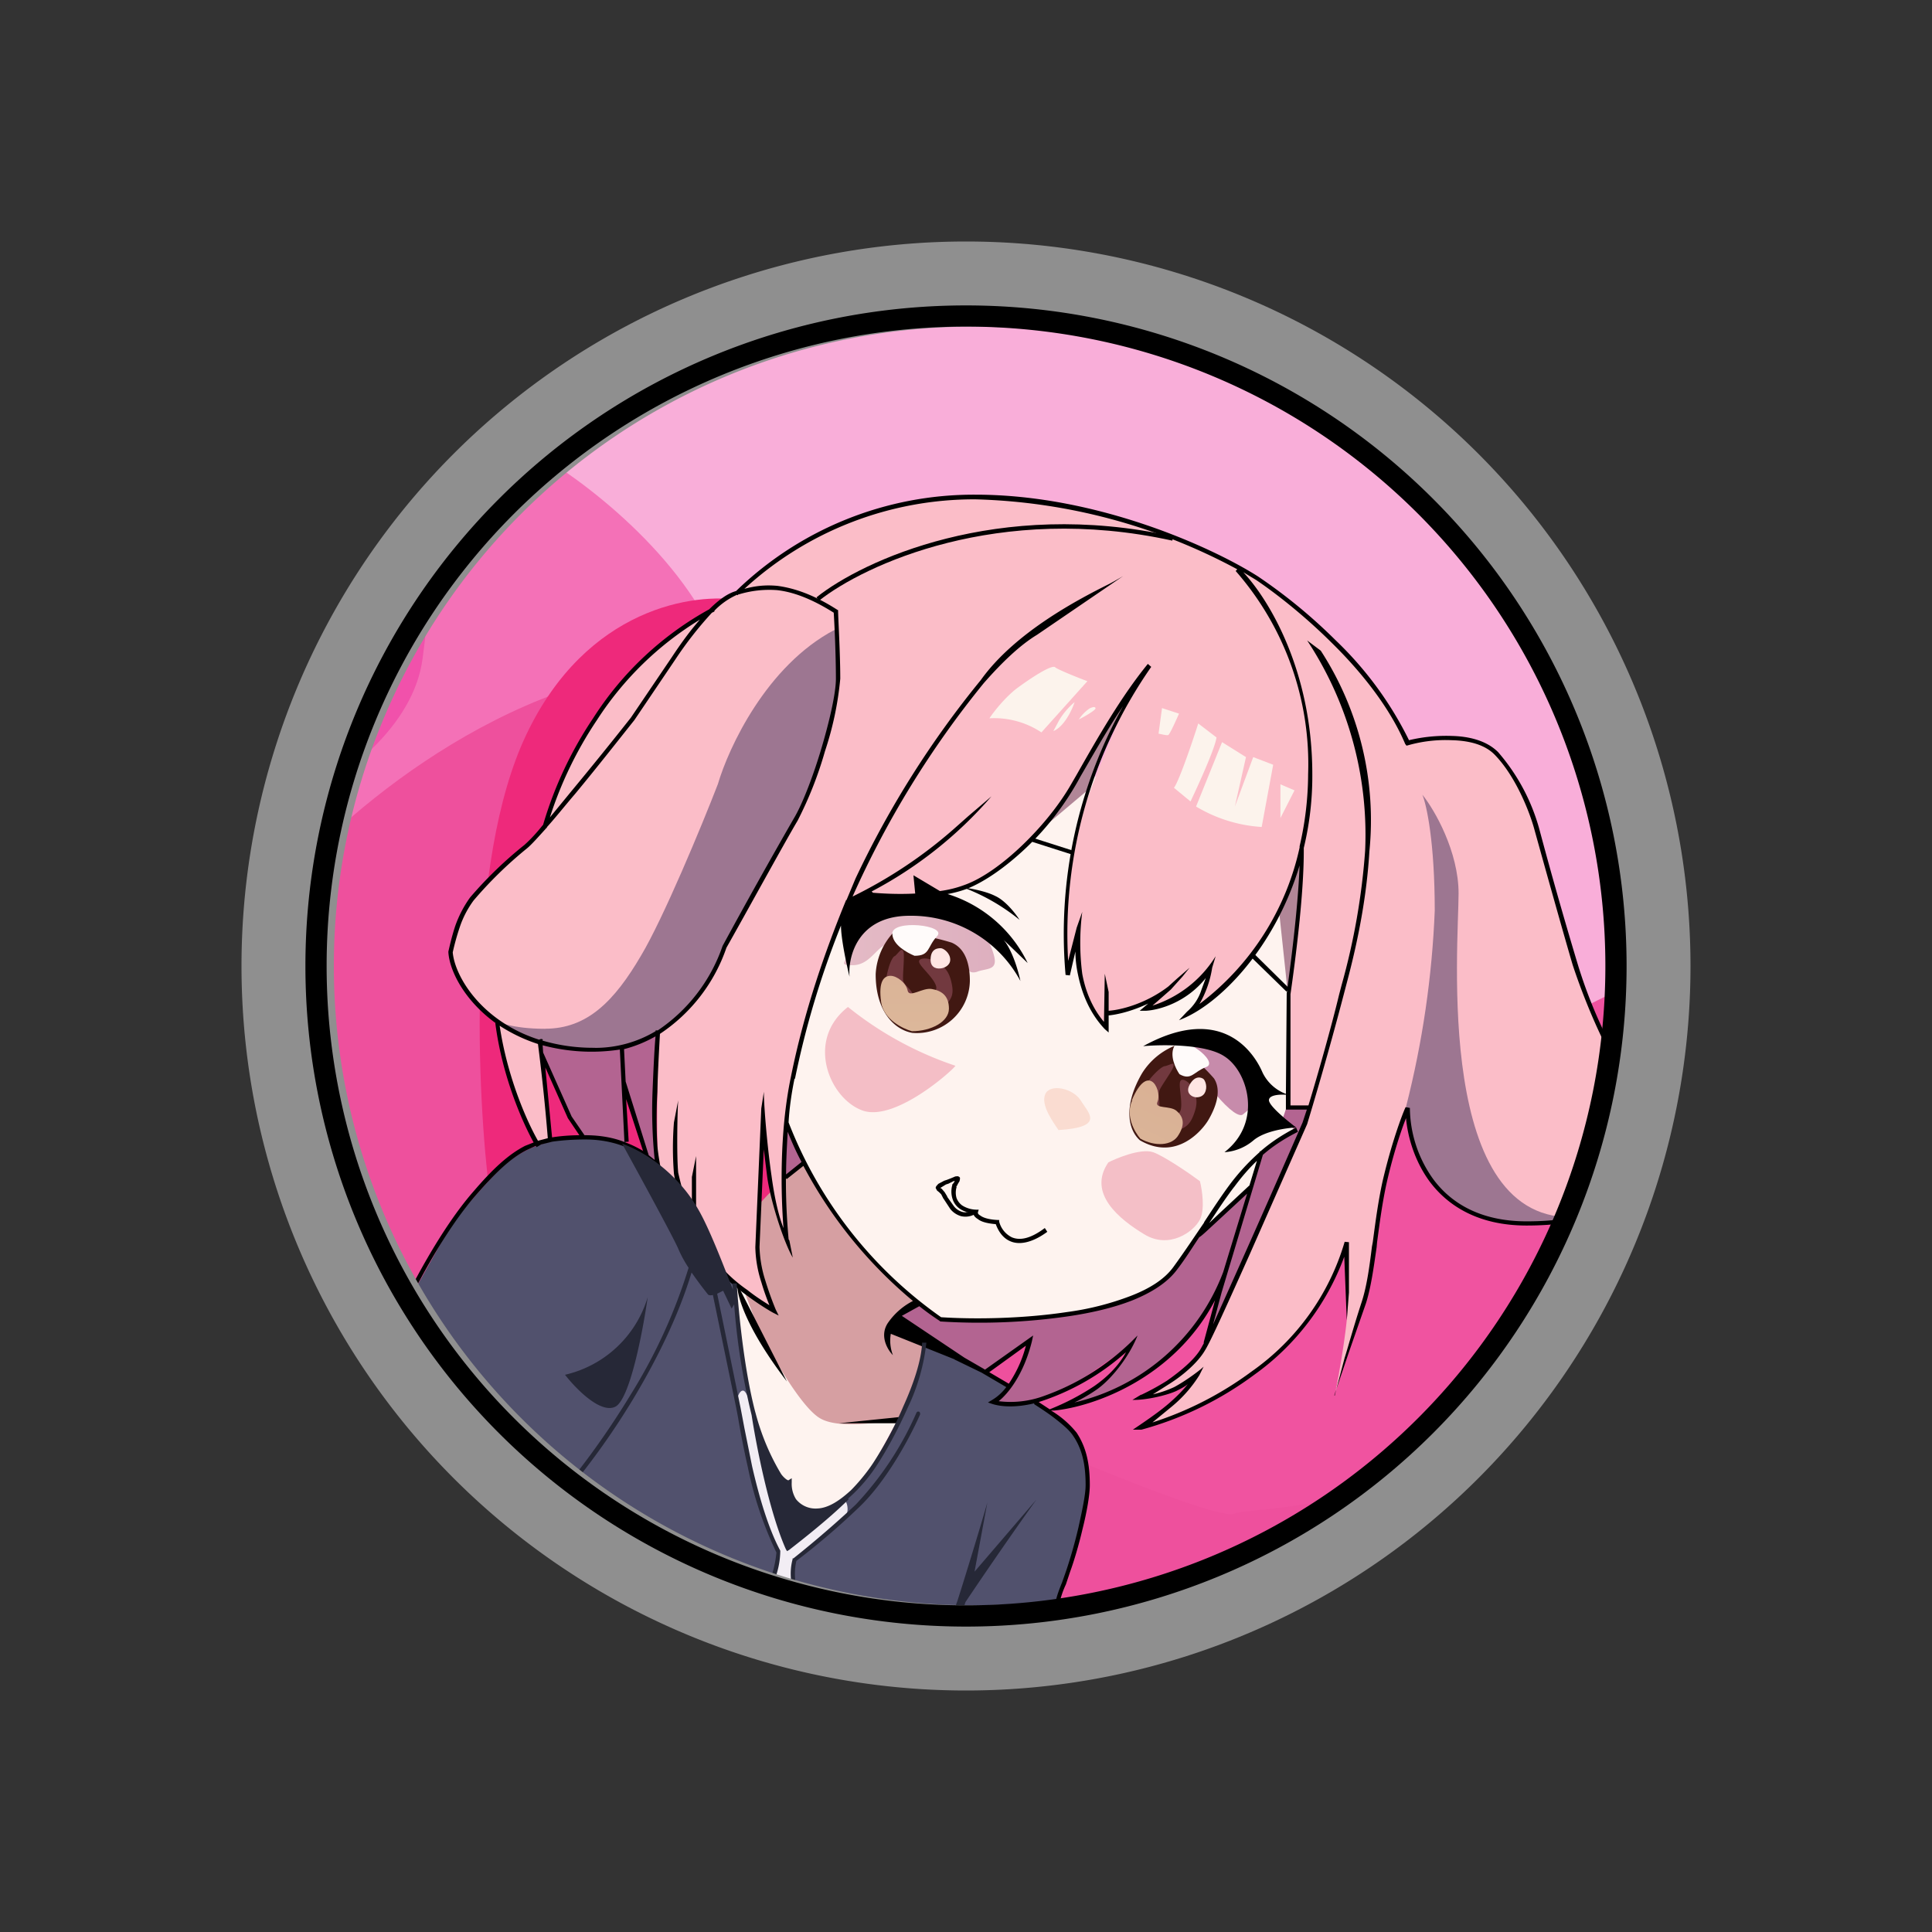 <svg xmlns="http://www.w3.org/2000/svg" width="1em" height="1em" viewBox="0 0 24 24"><rect x="0" y="0" width="24" height="24" fill="#333333" stroke="none"/><g fill="none"><path fill="#F9AED9" d="M9.474 16.002L6.16 5.339c3.394-1.958 5.712-2 7.03-1.879c1.319.122 3.235 1.239 5.152 2.594c1.535 1.09 2.102 3.653 2.197 4.797c.132.529.122 2.234-1 4.79c-1.398 3.198-2.515 2.796-2.754 2.955c-.19.132-4.955-1.673-7.305-2.594z"/><path fill="#F471B7" d="M8.961 8.104c-.45-1.202-1.752-2.17-2.35-2.504c-.212.053-.668.164-.795.228c-.148.074-1.318 2.154-1.905 3.594c-.477 1.155-.551 1.806-.53 1.986z"/><path fill="#EE509D" d="M14.625 17.257c-2.806-.233-4.574-3.24-5.109-4.718c.604-1.503 1.223-4.462-1.112-4.267c-2.345.202-4.33 2.007-5.029 2.886l.62 3.563l1.376 3.028c1.016.757 3.176 2.303 3.669 2.451c.62.185 1.667.312 4.637.148c2.372-.132 4.31-1.996 4.982-2.911c-.175.037-1.233.052-4.034-.18"/><path fill="#F151AB" d="M5.25 8.177c-.11.863-1.016 1.499-1.45 1.71c.455-.974 1.376-2.938 1.45-3.017c.09-.106.143.227 0 1.307"/><path fill="#EE297B" d="M6.536 9.13c.752-1.588 2.096-1.773 2.673-1.673c.265 2.017.795 6.083.795 6.195c0 .121-.292 1.625-.44 2.36l-3.478-1.148c-.16-1.25-.302-4.15.45-5.734"/><path fill="#F053A0" d="M14.78 15.4c1.71-1.271 4.415-2.669 5.558-3.214c.064.355.186 1.117.17 1.355c-.021.297-.614 2.05-1.758 3.674c-1.138 1.626-3.166 1.483-3.42 1.589c-.201.08-2.17-.741-3.123-1.165c.143-.217.868-.974 2.573-2.24"/><path fill="#D69FA2" d="M10.01 14.403c-.18.122-.52.487-.668.652c-.058.158-.18.508-.18.614v1.064c0 .164.71 1.133.805 1.28c.1.15.847.16 1.165-.327c.254-.387.344-.847.36-1.033l-.255-.084c-.053-.053-.137-.16-.105-.196l.36-.286c-.424-.614-1.308-1.81-1.483-1.684"/><path fill="#51516D" d="M8.522 19.545c-1.71-.736-3.091-2.415-3.568-3.166l.672-1.202c.117-.138.387-.455.567-.635c.228-.228.646-.508 1.445-.355c.636.127 1.123 1.133 1.281 1.62l.217.148c.043.365.133 1.17.202 1.514c.084.424.222.578.296.752c.053.143.138.185.17.19c.015.165.052.287.243.355c.159.053.424-.116.53-.211l.296-.36l.265-.514l.137-.212l.138-.413l.074-.391l.927.476l.444.265l.471.36l.133.275l.047.254v.318l-.09.402l-.116.44a3.6 3.6 0 0 0-.175.529a.8.8 0 0 0 0 .302c-1.487.026-2.472.185-4.606-.736z"/><path fill="#F2EDF4" d="M9.242 17.278c.043.027.096.19.117.275c.053.238.159.763.211.964c.037.201.16.556.212.71l.244-.186l.466-.387c.026-.026.068.138 0 .186l-.62.53c0 .01 0 .052-.026.121c-.027.08.02.159.026.307a.27.27 0 0 1-.09.228l-.18-.058a1 1 0 0 1-.047-.202q.068-.236.116-.476l-.037-.095l-.138-.308l-.137-.47a28 28 0 0 0-.212-.97c-.005-.047.037-.195.095-.169"/><path fill="#FEF3EF" d="M9.184 16.553a2.8 2.8 0 0 1-.021-.735l.264.709s.482.942.768 1.096c.228.127.741.053.964 0c-.117.227-.376.698-.434.762c-.059.064-.212.201-.276.265a.51.51 0 0 1-.429.106c-.195-.053-.211-.26-.19-.355l-.042.021a3 3 0 0 1-.175-.19c-.037-.053-.17-.44-.186-.461a6.3 6.3 0 0 1-.243-1.218m.789-2.133c-.01-.053-.159-.413-.228-.582a5.84 5.84 0 0 1 .842-2.722l1.832-.762l1.307-.778l2.17 1.726l.123.984v1.43l-.085.18l.19.132l-.19.111l-.265.212l-.106.37l-.439.398l-.302.317l-.312.424l-.223.159l-.301.132a3.6 3.6 0 0 1-.678.159c-.307.053-.847.08-1.08.09h-.53l-.28-.223l-.45-.402l-.344-.37l-.35-.487q-.165-.24-.301-.498"/><path fill="#C78BAB" d="M15.087 13.577c-.16-.19-.26-.487-.292-.614c.106 0 .37.07.646.34c.334.343.037.502 0 .54c-.042.036-.159-.033-.354-.266"/><path fill="#B36491" d="m6.743 13.165l-.043-.206l.403.058c.19.026.338.016.582 0c.19-.01.413-.133.498-.19l-.059 1.212c-.01.053.021.307.037.423l-.143-.111l-.264-.842l.031.72l-.248-.063q-.15-.03-.302-.037l-.19-.34l-.302-.63zm3.245 1.292l-.233-.487l-.016.656zm1.175 1.927l1.08.656l.567-.413q-.108.31-.265.599l-.18.174c.037.022.17.053.424 0s.455-.137.518-.174l.742-.52c-.053.107-.207.355-.318.446c-.106.084-.397.243-.53.317c.327-.03.641-.14.916-.317c.303-.195.57-.44.789-.726c.159-.222.265-.476.302-.571l-.233.846l.492-1.027c.09-.19.524-1.201.73-1.683l.07-.249h-.281l-.053.159l.148.132a8 8 0 0 0-.423.318c-.016.016-.09.265-.122.392l-.635.571c-.07.133-.254.43-.392.54l-.053.053c-.143.117-.26.212-.656.297c-.36.08-.81.153-.99.18h-1.128l-.302-.201l-.222.2z"/><path fill="#FBBDC8" d="M6.415 13.657c.064.18.201.434.265.54l.17-.032l-.07-.534l-.058-.524v-.17c.037.027.233.085.672.1c.44.017.71-.158.79-.248c-.017.46-.038 1.45 0 1.689c.042.296.222.656.232.683c.01.021.143.143.212.201v-.095l.01-.106c.053.127.186.418.286.572c.106.158.498.428.683.545l-.074-.244l-.111-.423v-.28l.042-1.08l.032-.117l.133.863l.137.365l-.032-.842l.032-.508l.053-.487l.249-.985c.048-.19.318-.937.45-1.286c.18-.032.651-.106 1.101-.149a1.9 1.9 0 0 0 1.112-.577c.069-.079.318-.38.423-.524l.323-.508c.127-.212.382-.63.392-.662c.01-.031.127-.17.185-.238c-.153.344-.487 1.128-.608 1.504c-.149.47-.212 1.456-.212 1.588c-.005.116.02.307.037.392l.106-.387c.016.148.058.477.1.635c.043.16.186.345.254.413l.032-.174c.265 0 .567-.143.683-.212l-.19.185c.29-.02.635-.317.767-.46c-.026.158-.159.391-.212.487c.26-.172.49-.387.678-.636c.348-.398.582-.882.678-1.403q0 .918-.164 1.822v1.413h.275l-.44 1.075c-.275.609-.83 1.837-.873 1.911c-.053.095-.196.222-.302.312c-.085.07-.317.212-.423.281a1.16 1.16 0 0 0 .582-.233a.5.5 0 0 1-.111.18c-.064.063-.344.307-.477.418c.117-.037.408-.137.652-.233c.301-.116.635-.444.847-.55c.2-.106.476-.503.667-.736c.148-.185.264-.556.307-.715c.01.122.037.424.037.683c.005.254-.1.863-.154 1.133c.085-.275.276-.873.344-1.059c.07-.19.122-.519.138-.667l.074-.582l.17-.704l.143-.471c.052.465.412 1.387 1.408 1.387c1.577 0 1.61-.752 1.61-1.107c0-.28-.186-.598-.281-.72a6 6 0 0 1-.424-.847a10 10 0 0 1-.36-1.112l-.471-1.535c-.074-.148-.265-.466-.418-.567c-.196-.127-.307-.116-.456-.137a1.6 1.6 0 0 0-.487.042a.2.2 0 0 1-.106 0c-.423-.974-1.556-1.837-2.07-2.15l-.915-.423c-.424-.153-1.472-.466-2.266-.466a4.6 4.6 0 0 0-2.028.456a9 9 0 0 0-1.075.74a1.7 1.7 0 0 0-.354.255c-.011 0-.27.148-.371.233c-.09.085-.328.28-.434.392a12 12 0 0 0-.545.65a14 14 0 0 0-.466.816a5 5 0 0 0-.164.519l-.413.408a17 17 0 0 0-.551.56c-.053.064-.106.266-.132.318a1.3 1.3 0 0 0-.085.318q.001.158.122.37q.186.273.444.477c.053.254.186.794.244.974"/><path fill="url(#IconifyId195ac99e25a590abd49775)" d="M12.143 12.07c-.122.042-.132-.064-.148-.08a1.5 1.5 0 0 0-.995-.254c-.122.053-.207.254-.408.254s-.058-.042-.053-.185c.01-.143.402-.45.545-.503c.149-.053.911.042.996.1c.084.054.227.303.27.477c.042.175-.085.148-.207.19"/><path fill="#9D7691" d="M6.774 12.78c-.413 0-.61-.086-.657-.128c.127.133.577.397 1.34.397c.767 0 1.286-.693 1.45-1.038l.106-.28l.17-.307l.746-1.345l.117-.238l.285-.852l.096-.514l-.032-.678l-.027.027c-.847.445-1.318 1.466-1.45 1.916c-.201.52-.678 1.668-.953 2.128c-.334.572-.673.911-1.191.911m11.345-1.68c0-.518-.296-1.037-.45-1.227c.053.127.154.593.154 1.44c-.033.82-.152 1.634-.355 2.43c.01.084.053.338.17.64c.147.376.386.567.793.736c.328.133.916.053 1.165 0c-1.784.117-1.477-3.367-1.477-4.023z"/><path fill="#FCF3EC" d="M12.937 9.098a1.06 1.06 0 0 0-.646-.175c.052-.08.195-.26.338-.37c.186-.138.434-.297.477-.265c.026.026.275.127.402.174zm.222-.154l-.074.138c.132-.053.232-.26.264-.36a.9.9 0 0 0-.19.222m.238 0a.5.5 0 0 1 .137-.143c.053-.026.075-.02.075 0c0 .021-.143.106-.212.138zm1.038-.148l-.043.318c.032.005.106.026.122.016c.021-.016.095-.18.132-.265zm.148.99l.206.17c.096-.202.302-.652.323-.795l-.227-.174c-.075.238-.244.73-.302.799m1.09.487a1.8 1.8 0 0 1-.815-.254l.323-.8l.297.186l-.138.614l.228-.614l.248.095zm.233-.53l.175.075l-.175.344v-.424z"/><path fill="#411812" d="M10.878 12.106c0 .444.222.683.455.725a.66.66 0 0 0 .715-.646c0-.148-.027-.392-.228-.476a3 3 0 0 0-.72-.127a.82.82 0 0 0-.222.518z"/><path fill="#FFFBFA" d="M11.085 11.598c0 .138.185.238.275.275c.196 0 .153-.105.28-.243c.133-.138-.556-.212-.556-.032"/><path fill="#72393F" d="M11.11 11.878c-.063.053-.105.276-.105.313a.4.4 0 0 0 0 .159c.02.063.174.153.407.248c.233.096.212 0 .318-.095c.095-.095.122-.153.09-.296s-.08-.17-.111-.212c-.032-.053-.223-.117-.28-.074c-.054.037.084.137.168.264c.085.133-.01.127-.031.143s-.09.09-.138.096c-.042.01-.074-.053-.106-.106c-.037-.053-.085-.085-.1-.127c-.016-.043.02-.313 0-.37c-.021-.054-.048.004-.106.057z"/><path fill="#FFE6E3" d="M11.56 11.922c0 .11.09.116.138.106c.037-.006.106-.037.106-.106c0-.085-.085-.143-.117-.143c-.031 0-.127 0-.127.143"/><path fill="url(#IconifyId195ac99e25a590abd49776)" d="M10.946 12.45c.032.212.265.328.382.36c.238 0 .46-.117.46-.28c0-.16-.09-.223-.212-.244c-.116-.021-.28.116-.301.02c-.016-.094-.133-.184-.212-.184c-.08 0-.154.063-.117.328"/><path fill="#411812" d="M14.186 13.334c-.228.392-.18.693-.026.831c.455.265.778-.127.852-.254s.175-.35.069-.514a2.3 2.3 0 0 0-.471-.413a.86.86 0 0 0-.424.35"/><path fill="#FFFBFA" d="M14.594 12.984c-.074.121.01.29.058.36c.149.084.175-.032.334-.09c.164-.064-.307-.419-.392-.265z"/><path fill="#72393F" d="M14.467 13.244c-.074.021-.212.19-.228.222a.5.5 0 0 0-.084.143c-.016.059.053.202.18.387c.121.18.158.09.28.053c.117-.042.17-.08.217-.212c.053-.143.021-.185.027-.238c0-.053-.111-.196-.175-.185c-.058.01-.01.158-.01.307c0 .148-.07.105-.09.105c-.027.006-.117.043-.154.027c-.032-.01-.027-.085-.027-.143s-.016-.106-.005-.148c.005-.048.17-.26.18-.318s-.037-.016-.106 0z"/><path fill="#FFE6E3" d="M14.78 13.472c-.054.095.01.143.052.154c.027.01.101.01.133-.048c.042-.074.005-.159-.016-.175s-.1-.053-.17.07"/><path fill="url(#IconifyId195ac99e25a590abd49777)" d="M14.065 13.667c-.09.196.032.397.1.477c.176.1.398.095.477-.048c.085-.137.053-.228-.026-.296c-.08-.07-.275-.021-.238-.111s-.011-.223-.07-.255c-.052-.031-.142-.015-.248.233z"/><path fill="#000" fill-rule="evenodd" d="m11.878 14.741l.016-.021v-.005l.026-.043l.005-.026v-.016a.04.04 0 0 0-.02-.016c-.011-.005-.027 0-.038 0q-.052.023-.106.043l-.031.01l-.07.037a.1.1 0 0 0-.02.021a.05.05 0 0 0-.017.032l.017.032l.026.021l.026.026l.027.053l.005.006l.08.122c.033.043.08.074.132.09a.24.24 0 0 0 .159-.016q.014.03.053.053c.037.031.106.053.222.063c.027.074.08.17.18.212c.106.047.265.026.46-.117l-.031-.047c-.19.143-.318.153-.408.116a.3.3 0 0 1-.159-.196v-.02h-.02c-.122-.006-.186-.033-.212-.054c-.038-.02-.032-.037-.032-.042l.01-.032h-.031a.34.34 0 0 1-.175-.053a.2.2 0 0 1-.069-.09a.24.24 0 0 1 0-.137v-.006zm.143.318a.3.3 0 0 1-.096-.042a.23.23 0 0 1-.09-.117a.3.3 0 0 1-.005-.18v-.01c.01 0 .01-.011.016-.016l.005-.006l.01-.016h-.015l-.064.032l-.031.01l-.07.043l.017.01l.037.043l.032.053v.005l.079.111a.2.2 0 0 0 .106.075c.016.005.042.01.069 0z" clip-rule="evenodd"/><path fill="#B18697" d="m12.954 10.286l.571-.482l.28-.699l.25-.508l-.28.387l-.414.72l-.307.44l-.106.142zm3.187.392l-.143.365l-.106.302l.106.995l.143-.91l.026-.816z"/><path fill="#000" d="M14.563 6.716c-2.16-.476-3.828.302-4.39.747l-.03-.043c.57-.455 2.254-1.238 4.43-.757z"/><path fill="#000" fill-rule="evenodd" d="M12.121 6.203a4.22 4.22 0 0 0-2.874 1.112c.116-.032.248-.053.412-.037c.202.027.445.106.742.297l.01.005v.016c.005.159.027.54.027.836a4 4 0 0 1-.19.9a4.7 4.7 0 0 1-.34.863c-.158.265-.65 1.165-.884 1.578a2.1 2.1 0 0 1-.826 1.07c-.01.19-.026.46-.032.72a6 6 0 0 0 0 .671c.016.16.053.382.128.593c.063.186.158.366.312.477H8.6a5 5 0 0 1-.138-.37a2 2 0 0 1-.09-.355a4 4 0 0 1 0-.636l.053-.275c-.01.122-.021.688 0 .9q.067.296.17.582v-.529l.052-.26v.683c.032.133.122.445.286.662c.085.106.212.223.35.318c.1.08.2.143.275.19a3 3 0 0 1-.1-.285a1.5 1.5 0 0 1-.075-.435l.074-1.725l.032-.207c0 .201.048.725.095 1.043c.032.238.08.477.149.651c-.032-.407-.053-1.18.09-1.869c.169-.841.434-1.588.688-2.207h.005l.111-.265c.416-.883.939-1.712 1.557-2.467c.423-.593 1.217-1.006 1.599-1.196q.085-.045.169-.096l-1.07.73c-.211.128-.433.34-.661.6c-.658.808-1.206 1.7-1.63 2.651a5.7 5.7 0 0 0 1.254-.836l.185-.164l.286-.244a5.1 5.1 0 0 1-1.488 1.181l.016.016c.122.01.318.021.52.01h.005l-.022-.227l.329.196a1.4 1.4 0 0 0 .317-.08c.217-.08.471-.264.704-.487s.45-.487.598-.741l.08-.138c.27-.476.556-.974.884-1.376l.042.037a5.8 5.8 0 0 0-1.032 3.653l.106-.413l.069-.196a3 3 0 0 0 0 .768c.037.206.121.423.27.598l.01-.598l.048.227v.233c.154-.01.466-.09.741-.301l.106-.096l.159-.138l-.09.112l-.143.159l-.228.2a1.44 1.44 0 0 0 .784-.613l-.043.143a1.3 1.3 0 0 1-.158.45a3.32 3.32 0 0 0 1.244-1.943v-.016a4 4 0 0 0 .106-.895a3.64 3.64 0 0 0-.9-2.525l.02-.021c-1-.54-2.113-.838-3.25-.869m-2.245 7.2a11 11 0 0 1 .572-1.906c0 .165.07.488.106.636c-.021-.254.106-.757.747-.757a1.54 1.54 0 0 1 1.376.81c-.069-.313-.175-.477-.212-.514l.302.291a1.65 1.65 0 0 0-.995-.857a1.4 1.4 0 0 0 .238-.064c.228-.09.487-.275.725-.498c.277-.26.509-.565.689-.9c.169-.29.338-.592.529-.873a5.8 5.8 0 0 0-.715 3.34l.053.006l.069-.297q0 .136.032.286c.048.233.143.477.333.678l.048.042v-.212c.106-.01.291-.052.492-.148l-.106.09h.08c.159-.01.497-.1.741-.407l-.053.143a.6.6 0 0 1-.18.275l-.1.106c.492-.18 1.19-.895 1.498-1.922c-.021.556-.117 1.27-.16 1.588l-.01 1.25a.53.53 0 0 1-.29-.265c-.085-.201-.472-.884-1.483-.328c.238-.022.783-.027 1.01.127c.292.185.477.82 0 1.19a.62.62 0 0 0 .36-.147c.139-.117.409-.154.53-.16c-.11-.084-.333-.264-.338-.338c0-.064.121-.074.211-.069v.185h.26l-.053.16q-.547 1.257-1.112 2.509l.106-.397l.513-1.71q.181-.159.435-.286l-.022-.053c-.174.09-.317.185-.444.296h-.01v.01a2.7 2.7 0 0 0-.371.403c-.106.143-.207.297-.318.466v.005c-.117.17-.238.355-.381.551c-.111.154-.297.27-.53.36a3.5 3.5 0 0 1-.794.201c-.566.085-1.17.09-1.562.064a5.3 5.3 0 0 1-1.895-2.42c.01-.18.037-.365.074-.545zm5.454 1.345c.09-.122.18-.228.285-.328l-.095.312v-.005l-.376.35l-.122.116c.106-.16.202-.307.307-.445m-.149.37l.313-.29l-.297.974a2.61 2.61 0 0 1-1.848 1.62a2 2 0 0 0 .276-.16c.196-.137.413-.428.508-.672l-.08.08a3 3 0 0 1-1.085.672a1.2 1.2 0 0 1-.56.064c.12-.096.311-.334.412-.741l.016-.075l-.598.424l-.016-.01l-.239-.138l-.778-.52l.217-.12q.12.096.255.184l.005.006h.005a7.7 7.7 0 0 0 1.583-.064c.286-.042.566-.106.805-.201c.233-.095.429-.217.55-.381c.106-.138.19-.276.276-.403c.01 0 .069-.053.148-.127zm-3.324 1.769l.338.164l.307.18a.6.6 0 0 1-.174.159l-.053.032l.058.02c.106.032.28.048.519-.01l-.005.01c.058.038.158.101.248.17c.096.074.186.148.233.217c.122.175.16.376.16.62c0 .116-.043.317-.09.529a6 6 0 0 1-.15.53l-.052.148c-.064.159-.122.301-.106.609h.053a1.1 1.1 0 0 1 .1-.583l.053-.159c.043-.116.106-.323.154-.53c.053-.21.09-.423.09-.544c0-.25-.037-.46-.164-.652a1.2 1.2 0 0 0-.318-.275h.043c.476-.047 1.482-.392 1.995-1.371l-.143.53h.006l-.037.068c-.08.143-.265.291-.424.403a3 3 0 0 1-.317.174h-.006l-.106.064c.16.005.419-.053.546-.111c.053-.027.106-.053.143-.085c-.064.08-.143.159-.228.233c-.138.122-.37.275-.455.333h.106a4.2 4.2 0 0 0 1.403-.683c.511-.365.9-.876 1.117-1.466l.031.789l.027-.344v-.625l-.053-.005a3 3 0 0 1-1.154 1.61c-.374.277-.79.492-1.234.634l.244-.2q.2-.166.339-.387l.053-.106c-.053.053-.244.19-.366.254q-.122.057-.264.09l.2-.127c.17-.106.356-.265.446-.418c.074-.117.296-.614.55-1.18l.72-1.632q.258-.852.482-1.715c.09-.339.249-.963.291-1.673a3.87 3.87 0 0 0-.604-2.493l-.169-.127c.51.773.763 1.689.72 2.615a8.4 8.4 0 0 1-.291 1.662l-.032.122c-.095.397-.265.995-.381 1.377h-.223V12.35c.053-.37.17-1.239.165-1.816a3.8 3.8 0 0 0 .106-.916c0-1.286-.54-2.17-.858-2.51l.159.096c.227.153.593.434.953.794c.36.355.71.794.9 1.244l.016.021l.02-.005a1.7 1.7 0 0 1 .54-.063c.213.005.414.052.54.185c.265.275.435.725.488.921c.11.397.36 1.292.476 1.684c.16.487.397 1.021.567 1.28s.35.551.35.848c0 .148-.011.407-.197.635c-.185.228-.556.424-1.291.424c-.583 0-.948-.233-1.165-.53a1.54 1.54 0 0 1-.286-.879l-.053-.01c-.053.116-.18.466-.286.921c-.058.265-.09.519-.122.757l-.01.053c-.032.26-.064.492-.127.688c-.106.323-.18.598-.212.694l-.122.46v.01h-.005v-.01l.18-.53l.212-.608c.063-.201.095-.44.132-.694l.005-.058c.032-.238.064-.492.122-.752c.08-.349.175-.635.238-.794c.021.233.106.53.291.784c.228.307.61.55 1.207.55c.742 0 1.133-.195 1.335-.439c.196-.244.211-.53.211-.678c0-.307-.195-.614-.365-.873a6 6 0 0 1-.55-1.27a56 56 0 0 1-.477-1.679a2.45 2.45 0 0 0-.508-.942c-.143-.143-.36-.196-.577-.201a2 2 0 0 0-.53.053a4.4 4.4 0 0 0-.91-1.24a6.6 6.6 0 0 0-.964-.793c-.53-.34-1.975-1.017-3.51-1.017a4.24 4.24 0 0 0-2.975 1.197c-.111.031-.222.116-.334.227a4 4 0 0 0-1.44 1.35a4.8 4.8 0 0 0-.624 1.329l-.006.005a2 2 0 0 1-.227.244a5 5 0 0 0-.673.651a1.4 1.4 0 0 0-.185.355c-.042.127-.069.248-.085.317v.011c.016.238.207.604.588.879h-.005c.084.656.333 1.223.476 1.482l-.106.042c-.206.106-.397.281-.646.572c-.407.466-.794 1.218-.937 1.53l.053.021c.138-.317.52-1.058.922-1.514c.254-.29.434-.46.635-.56l.106-.049l.01.016l.053-.031h-.005l.148-.037c.117-.016.249-.027.408-.027c.487 0 .783.233.879.355c.02.106.053.222.09.339c.079.217.206.434.407.556l.074.042l-.031-.074l-.037-.09v-.032c.047.154.127.339.238.487c.09.117.222.233.36.334c.132.1.265.185.35.233l.073.037l-.037-.075a4 4 0 0 1-.127-.354a1.5 1.5 0 0 1-.074-.424l.053-1.212l.042.339c.043.317.212.826.318 1.006l-.042-.212l-.01-.016v-.005a8 8 0 0 1-.033-.752l.01.01l.207-.164c.34.643.803 1.213 1.361 1.678a.85.85 0 0 0-.302.26c-.122.164-.016.344.053.413a.5.5 0 0 1-.026-.265l.794.318zm1.185.62a3 3 0 0 0 .551-.287c.159-.11.307-.254.397-.423a3 3 0 0 1-1.085.62zm-.751-.461l.243.143c.074-.112.159-.265.212-.472zm-4.156-2.637a6 6 0 0 1-.027-.847c.01-.243.021-.503.037-.688a1.6 1.6 0 0 1-.391.159l.02.402l.287.916zm-.143-.106l-.212-.65l.032.529l-.053.005c.09.032.17.074.233.111zm-.233-.116L7.7 13.038c-.32.049-.646.03-.959-.053l.006.09l.354.794l.16.233h.01c.19 0 .355.032.487.085m-.561-.085l-.143-.212l-.28-.63l.084.869q.15-.025.339-.027m-.392.037a25 25 0 0 0-.122-1.17a2 2 0 0 1-.476-.227c.095.64.339 1.19.476 1.429zm3.15.297l-.19.153c0-.17.01-.344.02-.53c.043.107.096.234.17.371zm-2.568-1.42c-.22.002-.44-.028-.65-.09c.02-.02-.022-.026-.038-.01c-.715-.227-1.048-.783-1.075-1.085a3 3 0 0 1 .085-.307a1.2 1.2 0 0 1 .175-.339q.301-.353.662-.646c.052-.042.132-.132.238-.249v-.005h.01v-.01c.106-.117.223-.265.35-.413c.264-.318.55-.683.736-.916l.508-.752q.204-.309.455-.582l.032-.016v-.01a.9.9 0 0 1 .28-.197l.011.005l.005-.01h.006a1.3 1.3 0 0 1 .476-.053c.19.021.418.1.704.28c.01.16.027.535.027.821c0 .18-.08.53-.186.884c-.105.35-.238.689-.338.853a74 74 0 0 0-.884 1.582a2.07 2.07 0 0 1-.805 1.049h-.027v.01a1.46 1.46 0 0 1-.757.207m1.308-5.32a4 4 0 0 0-1.281 1.25a4.8 4.8 0 0 0-.583 1.207l.27-.329q.373-.45.736-.91l.509-.752c.105-.159.222-.323.349-.466" clip-rule="evenodd"/><path fill="#F4BEC6" d="M11.868 13.239a4.3 4.3 0 0 1-1.334-.73c-.53.412-.233 1.137.18 1.286c.413.148 1.154-.53 1.154-.556"/><path fill="#F4BFC7" d="M14.324 14.313c-.159-.053-.477.085-.556.127c-.265.387.143.71.45.895s.609-.032.688-.185c.064-.127.027-.37 0-.477c-.143-.106-.455-.317-.582-.36"/><path fill="#FADCD1" d="M12.985 13.593c-.064.138.116.37.164.445c.587-.037.37-.212.275-.37c-.095-.149-.381-.212-.44-.075"/><path fill="#000" d="M12.667 11.428a2.5 2.5 0 0 0-.7-.403c.08.01.276.043.398.106c.127.058.254.222.301.297m.64-.816l-.498-.159l.016-.047l.498.159l-.016.053zm2.674 1.705l-.44-.429l.037-.042l.44.434zm-6.82 3.637c-.01.122.096.53.615 1.207zm2.044 1.646l-.783.08h.757l.032-.08z"/><path fill="#262837" d="M8.427 15.515c-.064-.148-.492-.932-.699-1.308c.392.143.747.466.942.81c.138.233.323.715.435 1.006l-.006-.08h.053c.021.334.09 1.06.228 1.59l.01.036c.07.26.174.51.313.741a.3.3 0 0 0 .069.07l.02.01l.043-.027v.053a.36.36 0 0 0 .053.207a.31.31 0 0 0 .265.116c.143-.005.286-.106.418-.227c.127-.128.238-.276.296-.37c.096-.15.239-.398.355-.673c.122-.27.223-.562.233-.79h.053a2.5 2.5 0 0 1-.233.81c-.122.276-.265.53-.36.678q-.158.254-.381.45l.01.006c-.243.243-.598.519-.74.63l-.027.016l-.016-.027c-.206-.466-.365-1.276-.424-1.662a8.5 8.5 0 0 1-.217-1.377l-.031.053l-.106-.222l-.074.037l.29 1.414l.022.116l.026.138l.096.476c.08.35.196.762.35 1.048v.01a1 1 0 0 1-.08.372a.4.4 0 0 0-.027.18c0 .053.016.095.027.127l.164.042a.29.29 0 0 0 .069-.265a.7.7 0 0 1 0-.36v-.01h.01c.106-.085.418-.334.773-.667a4 4 0 0 0 .758-1.148l.009-.007a.03.03 0 0 1 .022 0c.01.006.016.022.01.038c-.116.264-.412.825-.762 1.154a9 9 0 0 1-.773.661a.7.7 0 0 0 0 .318a.34.34 0 0 1-.09.334l-.01.01L9.57 20v-.016a.5.5 0 0 1-.037-.153a.44.44 0 0 1 .032-.212c.053-.116.074-.265.08-.333a4.5 4.5 0 0 1-.355-1.06a11 11 0 0 1-.122-.619l-.021-.11l-.291-1.41c-.027.006-.053.006-.064-.01a5 5 0 0 1-.201-.27c-.159.53-.424 1.064-.704 1.536q-.406.679-.921 1.28l-.043-.036c.228-.254.583-.72.916-1.27a6.7 6.7 0 0 0 .715-1.568a1.5 1.5 0 0 1-.127-.233m3.462 4.384c.053-.16.276-.884.376-1.234l-.159.858l.768-.895a55 55 0 0 0-.879 1.27c-.037.085-.053.329-.053.445l-.127-.037c0-.069.01-.249.074-.407m-2.091-.71c-.143-.344-.265-.857-.344-1.254c.08.2.148.328.201.402a.3.3 0 0 0 .122.106c0 .058.021.143.069.211c.058.08.159.143.317.138a.5.5 0 0 0 .175-.047c-.196.18-.423.349-.54.444m-1.752-3.076a1.4 1.4 0 0 1-1.027.964c.132.17.439.487.624.397c.18-.09.34-.921.403-1.36"/><path fill="#8F8F8F" fill-rule="evenodd" d="M12 21a9 9 0 1 0 0-18a9 9 0 0 0 0 18m0-1.059a7.942 7.942 0 1 0 0-15.883a7.942 7.942 0 0 0 0 15.883" clip-rule="evenodd"/><path fill="#000" d="M20.206 12a8.206 8.206 0 1 1-16.412 0a8.206 8.206 0 0 1 16.412 0M12 19.942a7.942 7.942 0 1 0 0-15.885a7.942 7.942 0 0 0 0 15.885"/><defs><linearGradient id="IconifyId195ac99e25a590abd49775" x1="4.742" x2="18.817" y1="16.93" y2="17.254" gradientUnits="userSpaceOnUse"><stop stop-color="#FADDD9"/><stop offset="1" stop-color="#C487A8"/></linearGradient><linearGradient id="IconifyId195ac99e25a590abd49776" x1="12.048" x2="12.048" y1="3" y2="21" gradientUnits="userSpaceOnUse"><stop stop-color="#CB8D76"/><stop offset="1" stop-color="#EADAB8"/></linearGradient><linearGradient id="IconifyId195ac99e25a590abd49777" x1="16.738" x2="9.663" y1="6.17" y2="20.913" gradientUnits="userSpaceOnUse"><stop stop-color="#CB8D76"/><stop offset="1" stop-color="#EADAB8"/></linearGradient></defs></g></svg>